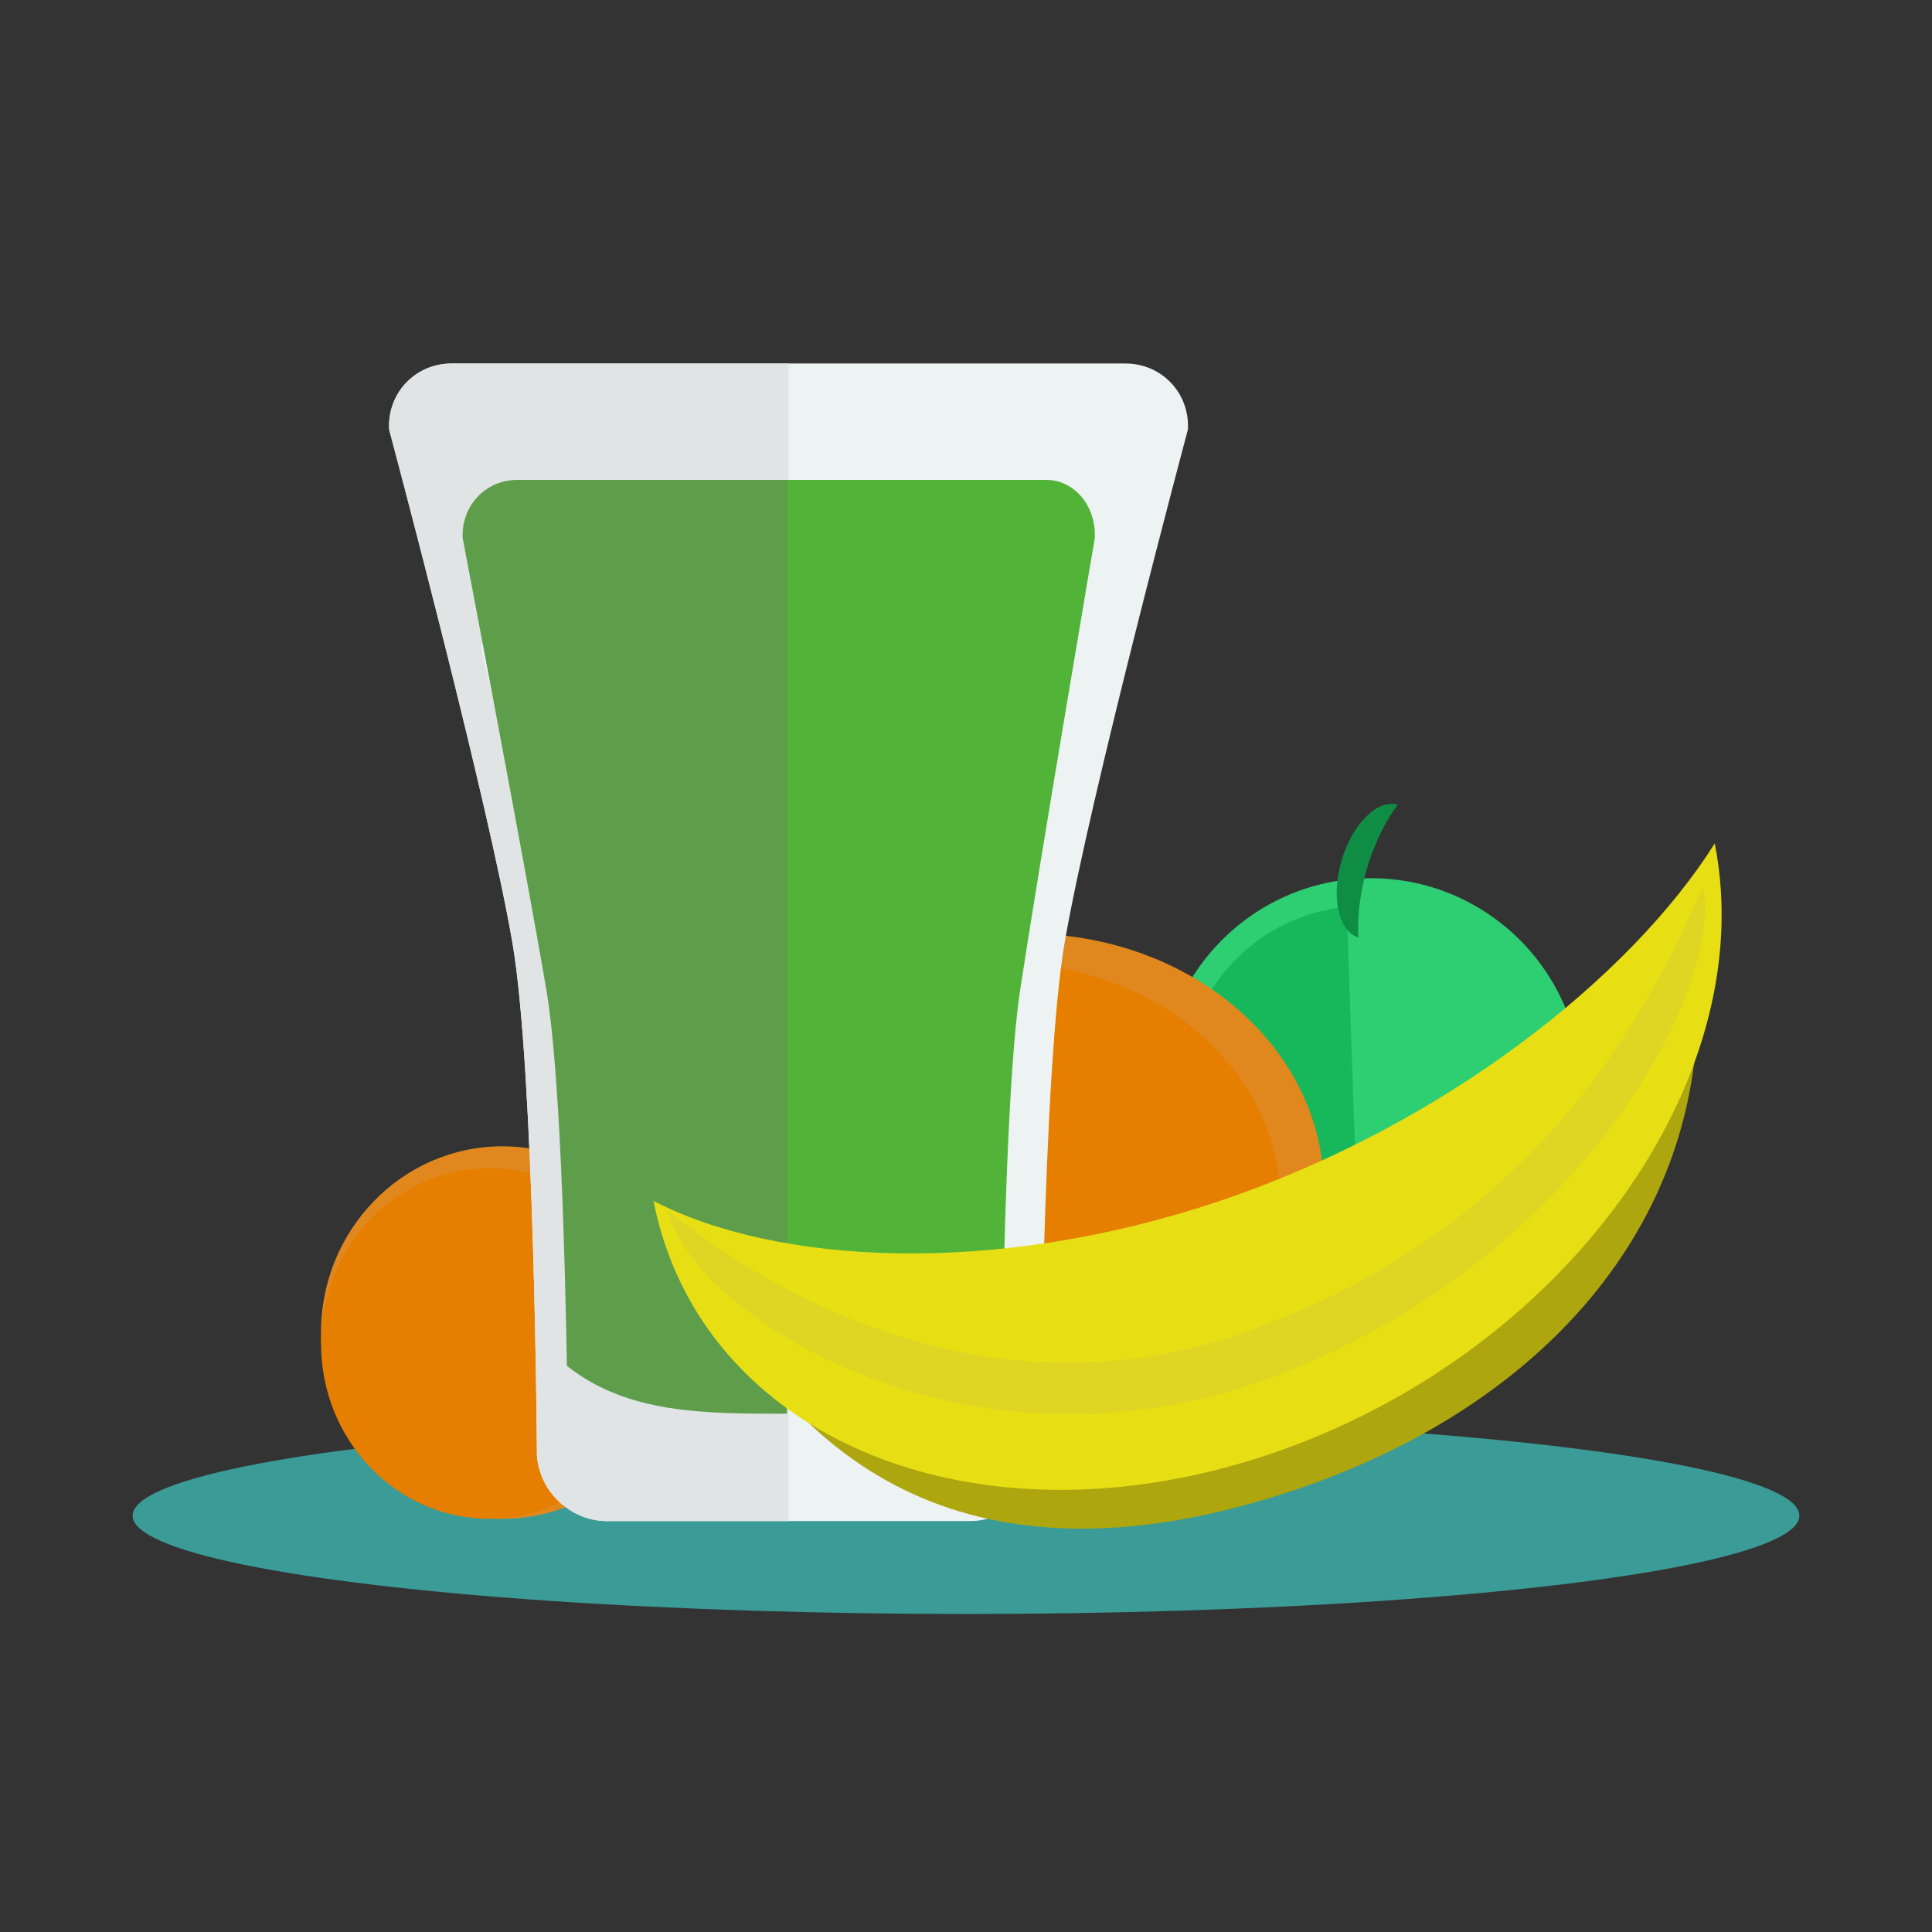<?xml version="1.0" encoding="UTF-8" standalone="no"?><!DOCTYPE svg PUBLIC "-//W3C//DTD SVG 1.1//EN" "http://www.w3.org/Graphics/SVG/1.1/DTD/svg11.dtd"><svg width="100%" height="100%" viewBox="0 0 200 200" version="1.1" xmlns="http://www.w3.org/2000/svg" xmlns:xlink="http://www.w3.org/1999/xlink" xml:space="preserve" xmlns:serif="http://www.serif.com/" style="fill-rule:evenodd;clip-rule:evenodd;stroke-linejoin:round;stroke-miterlimit:1.414;"><rect x="0" y="0" width="200" height="200" fill="#333333" stroke="none"/><ellipse cx="100" cy="156.9" rx="86.272" ry="10.179" style="fill:#3b9b97;"/><path d="M141.171,90.927c12.024,-0.414 22.122,9.012 22.536,21.036c0.414,12.024 -9.012,22.121 -21.036,22.535c-12.024,0.414 -22.122,-9.012 -22.536,-21.036c-0.414,-12.024 9.012,-22.122 21.036,-22.535Z" style="fill:#2ecf73;"/><path d="M139.409,93.877l1.279,37.154c-9.773,-0.242 -17.794,-8.078 -18.135,-17.975c-0.341,-9.897 7.123,-18.266 16.856,-19.179Z" style="fill:#17b85c;"/><path d="M144.697,83.307c-2.089,-0.617 -4.695,1.963 -5.815,5.756c-1.12,3.794 -0.333,7.374 1.757,7.991c-0.154,-1.789 0.084,-4.467 0.893,-7.209c0.809,-2.742 2.064,-5.119 3.165,-6.538Z" style="fill:#108d45;"/><path d="M137.044,123.124c0,14.624 -13.756,26.477 -30.768,26.477c-16.966,0 -30.737,-11.853 -30.737,-26.477c0,-14.617 13.771,-26.477 30.737,-26.477c17.012,0 30.768,11.86 30.768,26.477Z" style="fill:#e0881d;fill-rule:nonzero;"/><path d="M132.584,124.68c0,13.765 -12.759,24.921 -28.537,24.921c-15.735,0 -28.508,-11.156 -28.508,-24.921c0,-13.758 12.773,-24.921 28.508,-24.921c15.778,0 28.537,11.163 28.537,24.921Z" style="fill:#e67e00;fill-rule:nonzero;"/><path d="M70.801,137.946c0,10.649 -8.403,19.28 -18.794,19.28c-10.364,0 -18.776,-8.631 -18.776,-19.28c0,-10.644 8.412,-19.28 18.776,-19.28c10.391,0 18.794,8.636 18.794,19.28Z" style="fill:#e0881d;fill-rule:nonzero;"/><path d="M68.077,139.079c0,10.023 -7.794,18.147 -17.432,18.147c-9.612,0 -17.414,-8.124 -17.414,-18.147c0,-10.018 7.802,-18.147 17.414,-18.147c9.638,0 17.432,8.129 17.432,18.147Z" style="fill:#e67e00;fill-rule:nonzero;"/><path d="M116.5,37.629l-34.871,0l-34.872,0c-3.774,0 -6.686,3.08 -6.471,6.85c0,0 10.135,37.882 12.752,53.066c2.31,13.39 2.543,53.064 2.543,53.064c0.215,3.769 3.48,6.853 7.255,6.853l37.585,0c3.775,0 7.039,-3.084 7.255,-6.853c0,0 0.234,-39.674 2.543,-53.064c2.616,-15.184 12.751,-53.066 12.751,-53.066c0.216,-3.77 -2.696,-6.85 -6.47,-6.85Z" style="fill:#edf2f3;fill-rule:nonzero;"/><path d="M81.627,157.462l-18.791,0c-1.669,0 -3.238,-0.603 -4.489,-1.601c1.251,0.998 2.82,1.601 4.489,1.601l18.791,0Z" style="fill:#65b7b3;fill-rule:nonzero;"/><path d="M81.627,157.462l-18.791,0c-1.669,0 -3.238,-0.603 -4.489,-1.601c-1.576,-1.261 -2.645,-3.15 -2.764,-5.252c0,0 -0.234,-39.674 -2.543,-53.064c-2.397,-13.893 -11.085,-46.794 -12.545,-52.283c-0.135,-0.511 -0.209,-0.783 -0.209,-0.783c-0.007,-0.133 -0.012,-0.264 -0.012,-0.396c0.003,-3.586 2.842,-6.454 6.485,-6.454l34.868,0l0,25.051l-26.414,0c-3.109,0 -5.506,2.127 -5.33,4.729c0,0 6.041,26.14 8.199,36.617c1.328,6.457 1.823,21.759 2.001,30.398c5.949,3.89 13.413,6.222 21.544,6.222l0,16.816Z" style="fill:#e0e4e5;fill-rule:nonzero;"/><path d="M71.896,130.183c11.747,25.265 32.612,34.007 62.191,24.042c29.579,-9.965 46.009,-32.964 40.646,-60.133c-8.249,14.775 -23.619,25.061 -46.333,32.713c-22.714,7.652 -43.815,11.098 -56.504,3.378Z" style="fill:#ada60f;"/><path d="M63.087,141.395c5.609,4.972 12.647,3.953 20.314,3.953c7.666,0 14.704,1.019 20.313,-3.953c0.167,-11.044 0.633,-30.606 1.884,-38.861c2.035,-13.393 7.731,-46.808 7.731,-46.808c0.168,-3.326 -2.094,-6.046 -5.025,-6.046l-24.903,0l-24.904,0c-2.932,0 -5.191,2.72 -5.026,6.046c0,0 5.696,33.415 7.731,46.808c1.252,8.255 1.718,27.817 1.885,38.861Z" style="fill:#52b339;fill-rule:nonzero;"/><path d="M81.472,146.348c-8.6,0 -16.494,0.019 -22.786,-4.953c-0.188,-11.044 -0.711,-30.606 -2.116,-38.861c-2.281,-13.393 -8.671,-46.808 -8.671,-46.808c-0.186,-3.326 2.349,-6.046 5.638,-6.046l27.935,0l0,96.668Z" style="fill:#5e9e4b;fill-rule:nonzero;"/><path d="M67.652,124.32c4.873,24.688 33.443,36.44 63.759,26.226c30.317,-10.213 50.974,-38.548 46.101,-63.236c-8.712,13.835 -27.994,29.18 -51.275,37.023c-23.28,7.843 -45.838,6.593 -58.585,-0.013Z" style="fill:#e8de14;"/><path d="M69.16,125.342c2.305,10.545 30.746,29.1 62.533,17.229c31.788,-11.87 46.871,-40.273 44.566,-50.817c-7.113,16.806 -19.428,35.741 -46.257,45.76c-26.829,10.019 -49.905,-3.33 -60.842,-12.172Z" style="fill:#dfd623;"/></svg>